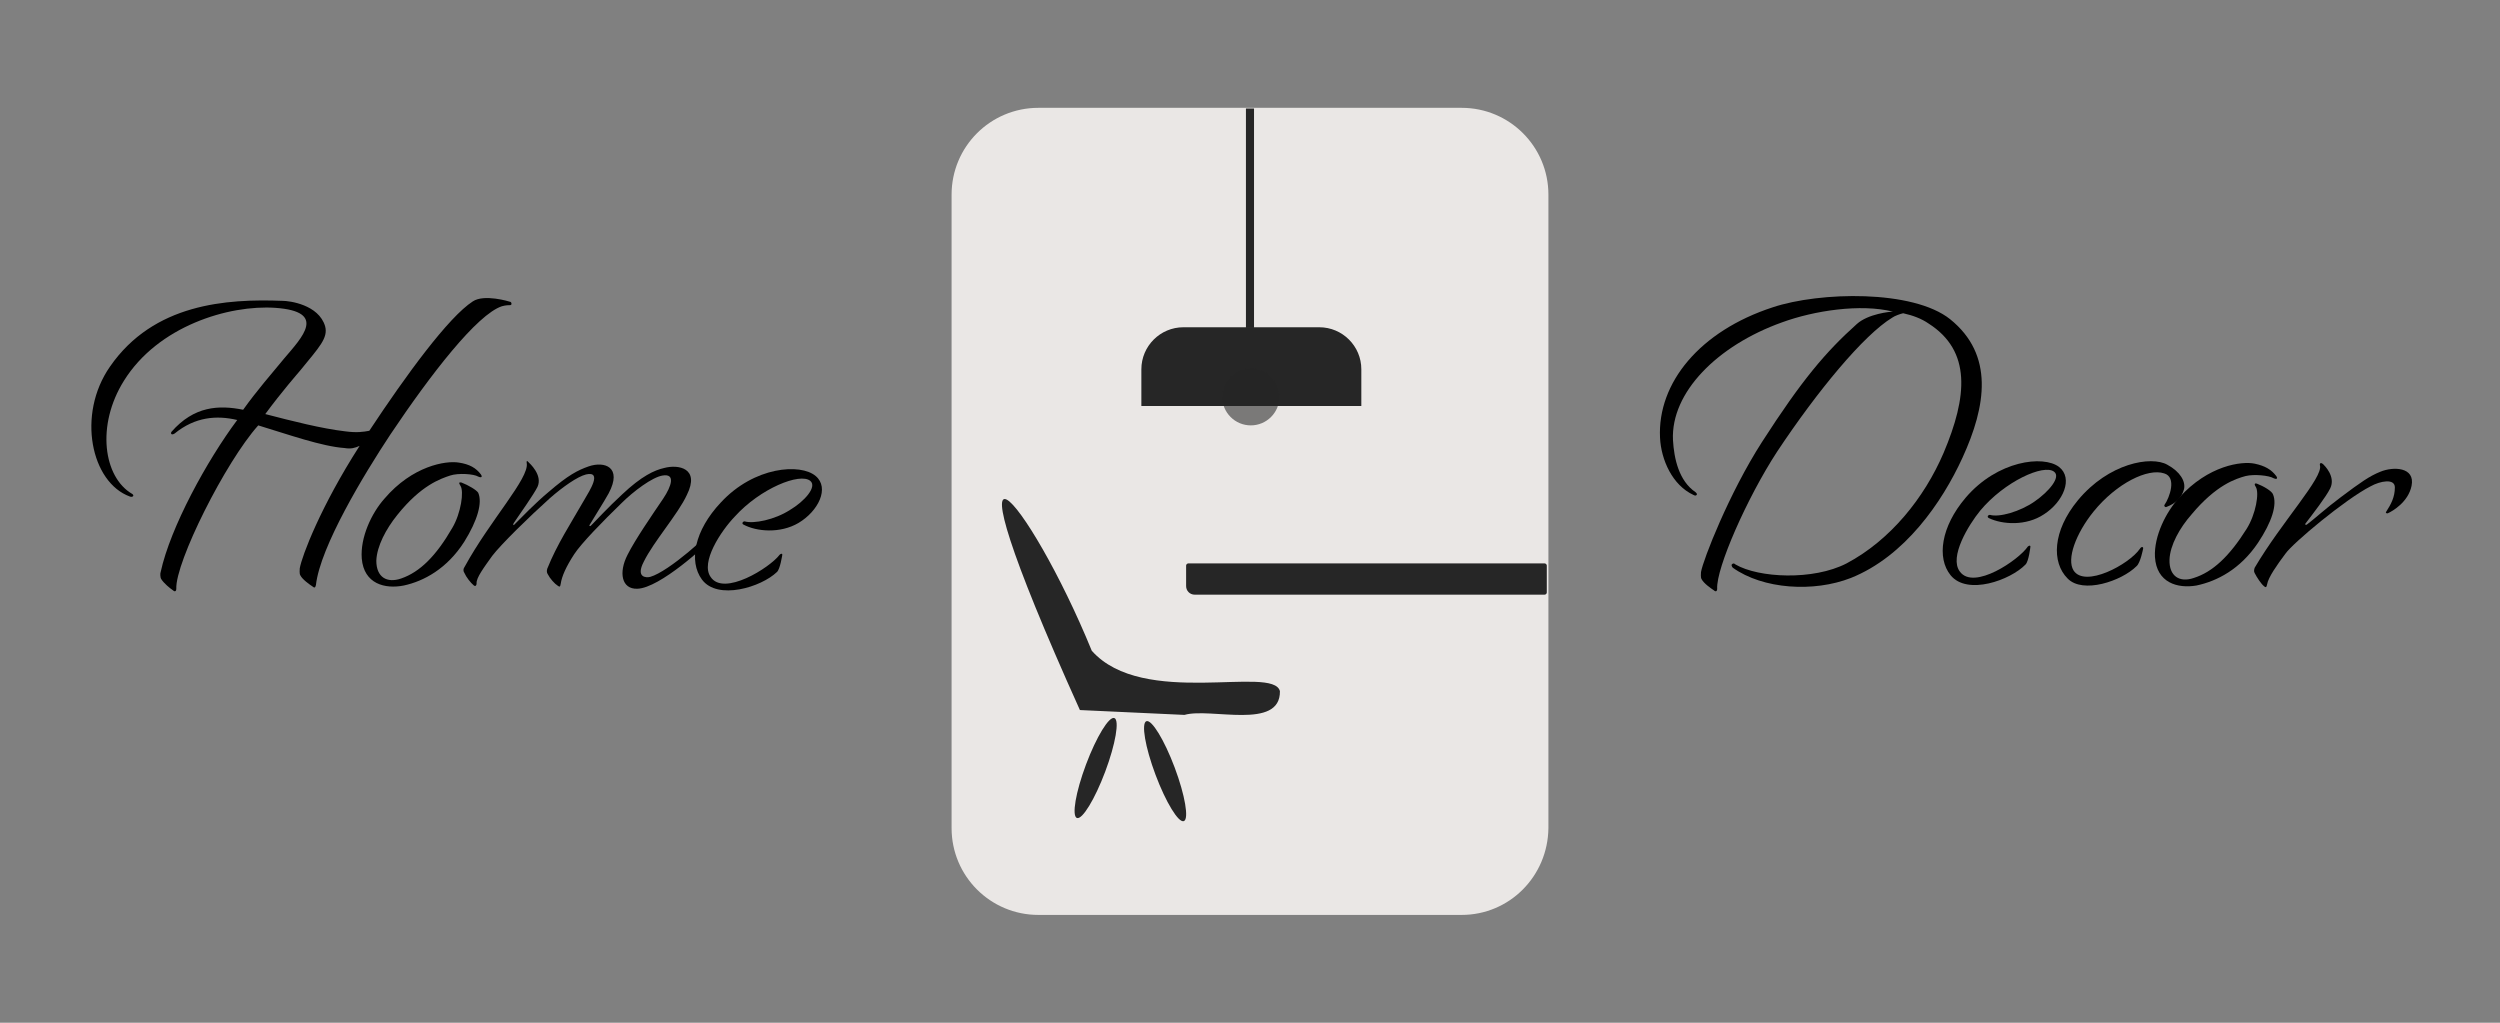 <?xml version="1.0" encoding="utf-8"?>
<!-- Generator: Adobe Illustrator 25.4.1, SVG Export Plug-In . SVG Version: 6.00 Build 0)  -->
<svg version="1.1" id="Layer_1" xmlns="http://www.w3.org/2000/svg" xmlns:xlink="http://www.w3.org/1999/xlink" x="0px" y="0px"
	 viewBox="0 0 463.7 189.7" style="enable-background:new 0 0 463.7 189.7;" xml:space="preserve">
<rect x="0" y="0" width="463.7" height="189.7" fill="#808080" stroke="none"/>
<style type="text/css">
	.st0{fill:#262626;}
	.st1{opacity:0.9;fill:#F5F2F0;}
	.st2{opacity:0.57;fill:#262626;}
</style>
<g>
	<g>
		<path class="st0" d="M163.8,226.2c2.2-2.8,4.8-3,7.4-2.6c1.3-2,2.8-3.8,4-5.5c1.8-2.3,4.3-5.1-1.1-5.3c-4.9-0.2-12.1,2.4-15.4,8.1
			c-2.8,4.8-1.8,10.1,1.2,11.8c0.3,0.2,0.1,0.4-0.2,0.3c-4.1-1.4-5.8-8.4-2.5-13.5c4.3-6.7,11.8-7.5,17.6-7.5c0.7,0,3.8,0.2,4.5,2.5
			c0.4,1.2-0.5,2.2-2.4,4.7c-0.3,0.3-1.8,2.3-3.4,4.7c2.8,0.6,6,1.3,8.3,1.5c1.2,0.1,1.9,0,2.5-0.2c3.6-6,7.7-12.2,10.1-13.9
			c1.1-0.8,3.8-0.1,3.9-0.1c0.1,0,0.2,0.3,0,0.3c-0.1,0-0.5,0-0.8,0.2c-2.5,1-7.1,7.4-11,13.9c-2.6,4.3-6.8,12-7.1,16
			c0,0.3-0.2,0.3-0.3,0.2c-0.3-0.2-1.1-0.7-1.3-1.1c-0.1-0.2-0.1-0.6-0.1-0.7c0.2-1.3,2-6.6,5.7-13c-0.5,0.3-0.9,0.4-1.6,0.3
			c-2.3-0.1-5.9-1.2-9.1-2c-3.3,3.9-8.1,14.6-7.9,17.3c0,0.3-0.2,0.3-0.3,0.2c-0.3-0.2-1-0.7-1.3-1.1c-0.1-0.2-0.1-0.6-0.1-0.7
			c0.9-4.7,4.4-11.8,7.4-16.1c-2.1-0.4-4.4-0.2-6.5,1.7C163.8,226.6,163.7,226.4,163.8,226.2z"/>
		<path class="st0" d="M188.6,241.3c-2,0.5-4.2,0-4.5-2.7c-0.3-2.2,0.8-4.8,2.1-6.3c2.8-3.6,6.2-4.3,7.6-4.1
			c1.1,0.1,1.8,0.5,2.3,1.1c0.2,0.3,0,0.4-0.3,0.2c-0.5-0.3-2.1-0.3-2.9,0c-1,0.4-3,1.1-5.3,4.3c-1.1,1.5-2,3.3-2,4.9
			c0,1.8,1.2,2.3,2.7,1.8c1.9-0.8,3.5-2.5,5.1-5.5c0.8-1.6,1.1-3.9,0.6-4.4c-0.2-0.3-0.1-0.4,0.1-0.3c0.7,0.2,1.6,0.7,1.8,1
			c0.5,1,0.1,2.9-1.2,5.2C193,239.4,190.7,240.8,188.6,241.3z"/>
		<path class="st0" d="M214.2,239.2c1.9-0.7,6.1-4.9,6.3-5.4c0-0.1,0.2-0.1,0.2,0c0,0.1,0,0.8-0.3,1.1c-0.4,0.6-5.1,5.4-7.5,5.6
			c-1.6,0.1-2-1.6-1.2-3.5c0.7-1.6,2.3-4.2,3.4-6c0.8-1.4,1.2-2.7-0.2-2.4c-1,0.2-2.9,1.8-4.2,3.1c-1.8,1.9-4,4.3-4.6,5.5
			c-0.8,1.3-1.2,2.4-1.3,3.1c0,0.3-0.1,0.3-0.3,0.2c-0.3-0.2-0.8-0.7-1.1-1.1c-0.1-0.2-0.1-0.4-0.1-0.6c0.9-2.6,2.2-4.8,3.6-7.5
			c0.4-0.8,1.7-3,0-2.5c-0.9,0.3-2.4,1.4-3.7,2.6c-2.1,2-4.9,5.1-5.7,6.3c-0.8,1.2-1.6,2.4-1.5,2.9c0,0.2-0.1,0.4-0.3,0.2
			c-0.3-0.3-0.8-0.8-1.1-1.3c-0.1-0.2-0.1-0.4,0-0.6c2.5-5,6.3-9.5,6-11.1c-0.1-0.2,0-0.3,0.2-0.1c0.1,0.1,1.6,1.3,1,2.5
			c-0.3,0.8-1.6,2.8-2.3,3.9c-0.1,0.2,0,0.3,0.1,0.1c0.7-0.7,2.1-2.3,3.3-3.5c2-1.9,3-2.4,4.1-2.9c1.6-0.6,3.6-0.1,2.2,2.7
			c-0.5,1-1.3,2.4-1.8,3.3c-0.1,0.1,0,0.2,0.1,0.1c0.5-0.6,1.7-1.9,3.1-3.4c1.9-2,3.2-2.7,4.2-3c1.5-0.4,3.7-0.2,2.5,2.7
			c-0.8,2-3.2,5.1-4.2,7.2C212.7,239.4,213.8,239.4,214.2,239.2z"/>
		<path class="st0" d="M220.5,239c1.5,2,6.2-1.3,7.1-2.7c0.1-0.1,0.3-0.2,0.3,0c0,0-0.2,1.5-0.5,1.8c-1.6,1.6-6,3.3-7.8,1.2
			c-1.5-1.8-1-5.1,1.5-8.1c3.3-3.9,8.1-4.5,9.7-3.3c1.5,1.2,0.5,3.6-1.5,5c-1.8,1.2-4.3,1.1-5.7,0.5c-0.2-0.1-0.1-0.4,0.1-0.3
			c1,0.3,3.1-0.4,4.7-1.4c1.4-1,2.7-2.5,2-3.1c-1.1-0.8-5.1,1.1-7.6,4.1C221.4,234.1,219.4,237.5,220.5,239z"/>
		<path class="st0" d="M273.6,227.5c-2.3,4.6-6.5,10-12.2,12c-4,1.3-9.2,0.7-12.2-1.6c0,0-0.2-0.2-0.1-0.4c0.1-0.1,0.2-0.1,0.4,0
			c2.3,1.6,8,2.1,11.6,0.4c4.7-2.2,8.4-6.4,10.6-11.1c2.7-5.8,3.3-10.5-1-13.5c-0.7-0.5-1.6-0.9-2.6-1.2c-0.3,0-0.9,0.2-1.1,0.4
			c-3,1.7-8.1,7.3-12.6,13.5c-3.4,4.7-6.9,11.8-6.9,14c0,0.3-0.2,0.3-0.4,0.2c-0.3-0.2-1-0.8-1.3-1.2c-0.1-0.2,0-0.6,0-0.7
			c0.3-1.3,3.4-8.1,7-13.2c4.4-6.3,7-9.1,10.4-11.9c1.2-1,3.5-1.1,3.8-1.1c-3.3-1-8.1-0.5-11.5,0.6c-6.8,2.1-11.9,6.8-11.9,11.7
			c0,2,0.4,4.3,2.1,5.6c0.1,0.1,0.2,0.2,0.1,0.3c-0.1,0.1-0.2,0-0.3,0c-2.1-1.1-3.2-3.8-3.2-6.1c0-5.8,4.7-10.9,12.4-13
			c4.9-1.4,14.6-1.2,18.3,2.1C277.4,217,276.3,222.3,273.6,227.5z"/>
		<path class="st0" d="M272.8,239.4c1.4,2.1,6.2-0.9,7.2-2.3c0.1-0.1,0.3-0.2,0.3,0c0,0-0.2,1.5-0.6,1.8c-1.6,1.6-6.2,3-7.8,0.8
			c-1.4-1.9-0.8-5.1,1.9-8c3.5-3.8,8.3-4.1,9.9-2.8c1.5,1.2,0.3,3.7-1.8,4.9c-1.9,1.1-4.4,0.9-5.7,0.2c-0.2-0.1-0.1-0.4,0.1-0.3
			c0.9,0.3,3.1-0.2,4.7-1.2c1.5-0.9,2.8-2.4,2.1-3c-1.1-0.9-5.2,0.8-7.8,3.7C273.9,234.6,271.8,237.8,272.8,239.4z"/>
		<path class="st0" d="M292.1,237.8c0,0-0.3,1.5-0.7,1.8c-1.7,1.5-5.7,2.7-7.3,1c-1.6-1.8-1.4-5,1.4-8.1c3.4-3.7,7.8-4.4,9.5-3.4
			c1.3,0.8,1.8,1.8,1.6,2.6c-0.2,0.9-0.9,1.5-1.9,1.8c-0.2,0.1-0.3-0.1-0.2-0.2c0.5-0.7,1.4-2.8,0.1-3.3c-1.7-0.6-5,0.8-7.5,3.7
			c-1.9,2.2-3,4.8-2.3,6c1.1,1.9,5.8-0.4,7-2C291.9,237.5,292.1,237.6,292.1,237.8z"/>
		<path class="st0" d="M297.5,241.8c-2,0.3-4.2-0.5-4.2-3.1c0-2.2,1.3-4.7,2.7-6.1c3.1-3.3,6.6-3.6,8-3.3c1.1,0.2,1.7,0.7,2.2,1.4
			c0.2,0.3-0.1,0.4-0.3,0.2c-0.4-0.3-2-0.5-2.9-0.3c-1,0.3-3.1,0.8-5.7,3.8c-1.3,1.4-2.4,3.1-2.5,4.6c-0.1,1.7,1,2.4,2.5,2
			c2-0.6,3.8-2.1,5.7-4.9c1-1.5,1.5-3.7,1.1-4.3c-0.2-0.3-0.1-0.4,0.1-0.3c0.7,0.3,1.5,0.9,1.7,1.2c0.4,1.1-0.2,2.9-1.8,5
			C302.1,240.4,299.6,241.5,297.5,241.8z"/>
		<path class="st0" d="M306.9,238.9c-0.9,1.1-1.9,2.4-2,3.2c-0.1,0.4-0.2,0.3-0.3,0.2c-0.3-0.2-0.7-0.9-0.9-1.4
			c-0.1-0.2-0.1-0.4,0-0.5c3-4.7,7.5-9.2,7.2-10.4c-0.1-0.3,0.2-0.3,0.3-0.1c0.1,0.1,1.3,1.4,0.6,2.5c-0.5,0.9-1.9,2.6-2.7,3.5
			c-0.1,0.2,0,0.3,0.2,0.1c0.6-0.5,2-1.6,3.6-2.7c2.1-1.5,3-2.1,4.2-2.5c1.4-0.5,3.6-0.4,3.2,1.6c-0.4,1.7-2.1,2.6-2.5,2.8
			c-0.1,0.1-0.3-0.1-0.2-0.2c0.5-0.8,0.9-1.5,1-2.5c0-0.9-1.5-0.7-2.5-0.2C313.3,233.4,307.7,237.8,306.9,238.9z"/>
	</g>
</g>
<g>
	<path class="st1" d="M271.1,169.7h-78.5c-8.9,0-16.1-7.2-16.1-16.1V36.1c0-8.9,7.2-16.1,16.1-16.1h78.5c8.9,0,16.1,7.2,16.1,16.1
		v117.5C287.1,162.5,280,169.7,271.1,169.7z"/>
	<g>
		<path class="st0" d="M219.7,132.6c4.8-1.4,17.8,2.9,17.7-4.4c-1.2-4.9-25.4,3.2-34.9-7.5c-11.6-28.4-29.7-50-2.2,11"/>
		
			<ellipse transform="matrix(0.351 -0.936 0.936 0.351 -1.298 282.7)" class="st0" cx="203.2" cy="142.3" rx="9.9" ry="1.9"/>
		<ellipse transform="matrix(0.936 -0.351 0.351 0.936 -36.453 85.073)" class="st0" cx="216.2" cy="143" rx="1.9" ry="9.9"/>
	</g>
	<path class="st0" d="M220,108.7v-3.8c0-0.2,0.2-0.4,0.4-0.4h66.1c0.2,0,0.4,0.2,0.4,0.4v5c0,0.2-0.2,0.4-0.4,0.4h-64.9
		C220.7,110.3,220,109.6,220,108.7z"/>
	
		<rect x="231.1" y="20" transform="matrix(-1 -1.224647e-16 1.224647e-16 -1 463.696 80.825)" class="st0" width="1.5" height="40.7"/>
	<path class="st0" d="M252.4,75.3h-40.7v-6.8c0-4.3,3.5-7.8,7.8-7.8h25.2c4.3,0,7.8,3.5,7.8,7.8V75.3z"/>
	<circle class="st2" cx="232" cy="73.6" r="5.3"/>
</g>
<g>
	<g>
		<path d="M31.8,80.1c4.2-4.8,8.8-5,13.3-4.1c2.5-3.5,5.2-6.6,7.6-9.5c3.4-4,8-8.7-1.6-9.4c-8.7-0.6-21.8,3.4-28.1,13.5
			c-5.2,8.3-3.8,17.9,1.5,21c0.5,0.3,0.1,0.7-0.4,0.5c-7.2-2.6-9.9-15.2-3.7-24.1c8.1-11.7,21.6-12.6,32-12.2c1.3,0,6.7,0.7,7.9,4.7
			c0.6,2.2-1.1,3.9-4.6,8.2c-0.5,0.6-3.4,3.9-6.5,8.1c5,1.3,10.5,2.7,14.8,3.2c2.2,0.3,3.4,0.1,4.5-0.1c6.8-10.3,14.7-21.1,19.2-24
			c2.1-1.4,6.7,0,7,0.1c0.2,0.1,0.3,0.6-0.1,0.6c-0.2,0-0.8,0-1.5,0.2c-4.6,1.5-13.2,12.6-20.7,23.8c-4.9,7.4-13,20.8-13.8,27.9
			c-0.1,0.5-0.3,0.6-0.6,0.3c-0.6-0.4-1.9-1.3-2.3-2.1c-0.2-0.3-0.1-1.1-0.1-1.3c0.4-2.3,3.9-11.5,11.1-22.7
			c-0.9,0.4-1.6,0.6-2.8,0.4c-4.2-0.3-10.4-2.5-16-4.2c-6.1,6.8-15.4,25.4-15.2,30.3c0,0.5-0.3,0.6-0.6,0.3
			c-0.6-0.4-1.7-1.3-2.2-2.1c-0.2-0.3-0.2-1.1-0.1-1.3c1.8-8.3,8.6-20.7,14.2-28.2c-3.8-0.9-7.8-0.6-11.6,2.5
			C31.8,80.8,31.6,80.4,31.8,80.1z"/>
		<path d="M74.9,108.6c-3.5,0.7-7.4-0.3-7.8-5c-0.3-3.9,1.8-8.4,4.2-11.1c5.2-6.1,11.4-7.1,13.8-6.7c2,0.3,3.2,1,4.1,2.2
			c0.4,0.6-0.1,0.6-0.5,0.4c-0.8-0.5-3.7-0.7-5.2-0.2c-1.8,0.6-5.4,1.8-9.8,7.3c-2.1,2.6-3.8,5.8-3.9,8.5c0,3.1,2,4.2,4.6,3.3
			c3.5-1.2,6.5-4.2,9.5-9.4c1.6-2.7,2.2-6.8,1.5-7.8c-0.4-0.6-0.2-0.7,0.2-0.6c1.3,0.5,2.8,1.4,3.1,1.9c0.8,1.8-0.1,5.1-2.6,9.1
			C82.9,105.5,78.6,107.8,74.9,108.6z"/>
		<path d="M120.6,107c3.5-1,11.3-8.1,11.7-9.1c0.1-0.2,0.3-0.2,0.3,0.1c0,0.2-0.1,1.4-0.6,2c-0.9,1-9.6,9.1-13.8,9.2
			c-2.9,0.1-3.5-3-1.8-6.3c1.4-2.8,4.5-7.3,6.6-10.4c1.6-2.4,2.3-4.7-0.1-4.3c-1.9,0.3-5.4,2.9-7.7,5.2c-3.4,3.3-7.4,7.4-8.7,9.4
			c-1.5,2.3-2.3,4.1-2.5,5.5c-0.1,0.6-0.2,0.6-0.6,0.3c-0.5-0.3-1.4-1.3-1.8-2.1c-0.2-0.3-0.2-0.6-0.1-1c1.8-4.5,4.3-8.3,7-13
			c0.8-1.4,3.3-5.2,0.2-4.5c-1.6,0.4-4.3,2.3-6.7,4.4c-3.9,3.5-9.1,8.6-10.7,10.7c-1.5,2.1-3,4.1-2.9,5.1c0,0.4-0.2,0.6-0.5,0.4
			c-0.6-0.5-1.4-1.5-1.8-2.4c-0.2-0.3-0.2-0.7,0.1-1.1c4.7-8.6,12-16.4,11.5-19.2c-0.1-0.4,0.1-0.5,0.3-0.2c0.2,0.2,2.7,2.4,1.7,4.6
			c-0.7,1.4-3.1,4.8-4.4,6.7c-0.2,0.3-0.1,0.6,0.2,0.2c1.2-1.2,3.8-3.9,6.2-5.9c3.7-3.2,5.5-4.1,7.5-4.8c2.9-1,6.3,0.1,3.7,5
			c-1,1.8-2.5,4.1-3.5,5.8c-0.2,0.2,0,0.4,0.2,0.2c1-1,3.1-3.3,5.8-5.8c3.6-3.4,6-4.5,7.8-4.9c2.6-0.7,6.7,0,4.2,5
			c-1.6,3.5-6.2,8.7-8,12.4C117.9,107.1,119.8,107.2,120.6,107z"/>
		<path d="M131.8,107c2.4,3.7,11-1.7,12.8-4.1c0.2-0.2,0.5-0.3,0.5,0c0,0-0.4,2.7-1,3.2c-2.9,2.8-11,5.3-13.9,1.4
			c-2.5-3.4-1.4-9.1,3.5-14.3c6.2-6.7,14.8-7.3,17.6-4.9c2.6,2.2,0.5,6.5-3.2,8.7c-3.4,2-7.8,1.6-10.2,0.3c-0.4-0.2-0.1-0.6,0.2-0.6
			c1.7,0.5,5.6-0.3,8.4-2.1c2.7-1.6,5.1-4.3,3.8-5.4c-1.9-1.6-9.3,1.4-14,6.6C133.7,98.5,129.9,104.3,131.8,107z"/>
	</g>
</g>
<g>
	<g>
		<path d="M364,84.9c-3.8,8.3-10.7,18.3-20.7,22.3c-6.9,2.7-16.3,2.1-21.9-1.9c0,0-0.3-0.3-0.2-0.6c0.2-0.2,0.4-0.3,0.7,0
			c4.3,2.5,14.4,3,20.6-0.2c8.1-4.3,14.4-12.1,18-20.5c4.4-10.4,5.2-18.9-2.8-24c-1.3-0.9-2.9-1.5-4.7-1.9c-0.5,0.1-1.6,0.5-2,0.8
			c-5.3,3.2-13.9,13.6-21.4,24.9c-5.6,8.6-11.3,21.6-11.1,25.4c0,0.5-0.3,0.6-0.6,0.3c-0.6-0.4-1.9-1.3-2.3-2.1
			c-0.2-0.3-0.1-1.1-0.1-1.3c0.4-2.3,5.2-14.6,11.3-24.1c7.4-11.5,11.8-16.7,17.6-21.9c2.1-1.9,6.2-2.3,6.7-2.3
			c-6-1.5-14.6-0.2-20.6,2c-12,4.3-20.6,13-20.2,21.8c0.2,3.5,1.1,7.6,4.2,9.7c0.2,0.2,0.3,0.3,0.2,0.5c-0.2,0.2-0.4,0.1-0.6,0
			c-3.9-1.8-6-6.5-6.2-10.6c-0.5-10.2,7.4-19.8,20.9-24.2c8.7-2.9,26-3.3,32.9,2.2C369.9,65.8,368.4,75.3,364,84.9z"/>
		<path d="M363.5,106c2.6,3.6,11-2.2,12.6-4.6c0.2-0.2,0.5-0.3,0.5,0c0,0-0.3,2.7-0.9,3.3c-2.8,2.9-10.8,5.8-13.9,2
			c-2.6-3.2-1.8-9,2.8-14.4c5.9-6.9,14.4-7.9,17.3-5.7c2.7,2.1,0.8,6.5-2.8,8.8c-3.3,2.2-7.7,1.9-10.2,0.7c-0.4-0.2-0.2-0.6,0.2-0.6
			c1.7,0.5,5.6-0.6,8.3-2.5c2.6-1.8,4.9-4.5,3.6-5.5c-1.9-1.5-9.2,1.8-13.7,7.2C365.1,97.4,361.5,103.3,363.5,106z"/>
		<path d="M397.5,101.8c0,0-0.5,2.6-1.2,3.2c-2.8,2.8-10,5.2-12.8,2.3c-3-3-2.8-8.8,1.9-14.5c5.7-6.9,13.6-8.3,16.6-6.6
			c2.4,1.3,3.4,3.1,3.1,4.5c-0.4,1.6-1.6,2.7-3.2,3.3c-0.3,0.2-0.6-0.2-0.4-0.4c0.9-1.3,2.3-5.1-0.1-5.8c-3-1-8.8,1.8-13.1,7.1
			c-3.3,4.1-5,8.8-3.7,10.9c2.1,3.3,10.3-1.1,12.3-4C397.2,101.3,397.6,101.4,397.5,101.8z"/>
		<path d="M407.4,108.6c-3.5,0.6-7.4-0.5-7.7-5.3c-0.2-3.9,2.1-8.4,4.5-11c5.4-6,11.6-6.8,14-6.3c1.9,0.4,3.1,1.1,4,2.3
			c0.4,0.6-0.1,0.6-0.5,0.4c-0.8-0.5-3.6-0.8-5.2-0.4c-1.8,0.5-5.4,1.6-10,7.1c-2.2,2.5-4,5.7-4.1,8.4c-0.1,3.1,1.9,4.3,4.5,3.4
			c3.5-1.1,6.6-4,9.8-9.1c1.7-2.7,2.4-6.7,1.7-7.8c-0.4-0.6-0.1-0.7,0.2-0.6c1.3,0.5,2.8,1.4,3,2c0.8,1.9-0.2,5.1-2.8,9
			C415.5,105.6,411.2,107.8,407.4,108.6z"/>
		<path d="M423.9,102.7c-1.5,2-3.2,4.4-3.4,5.7c-0.1,0.6-0.3,0.6-0.6,0.3c-0.5-0.4-1.3-1.6-1.7-2.4c-0.2-0.3-0.1-0.7,0-1
			c5-8.5,12.8-16.8,12.1-19c-0.1-0.5,0.3-0.5,0.6-0.2c0.2,0.2,2.4,2.3,1.3,4.5c-0.8,1.6-3.2,4.7-4.5,6.4c-0.3,0.3,0,0.5,0.3,0.2
			c1.1-0.8,3.5-3,6.2-5c3.6-2.7,5.3-3.9,7.3-4.7c2.4-1,6.5-0.9,5.8,2.6c-0.6,3-3.5,4.7-4.4,5.1c-0.2,0.1-0.5-0.1-0.3-0.3
			c0.9-1.4,1.6-2.7,1.6-4.5c0-1.7-2.7-1.2-4.5-0.2C435,92.6,425.3,100.7,423.9,102.7z"/>
	</g>
</g>
</svg>
